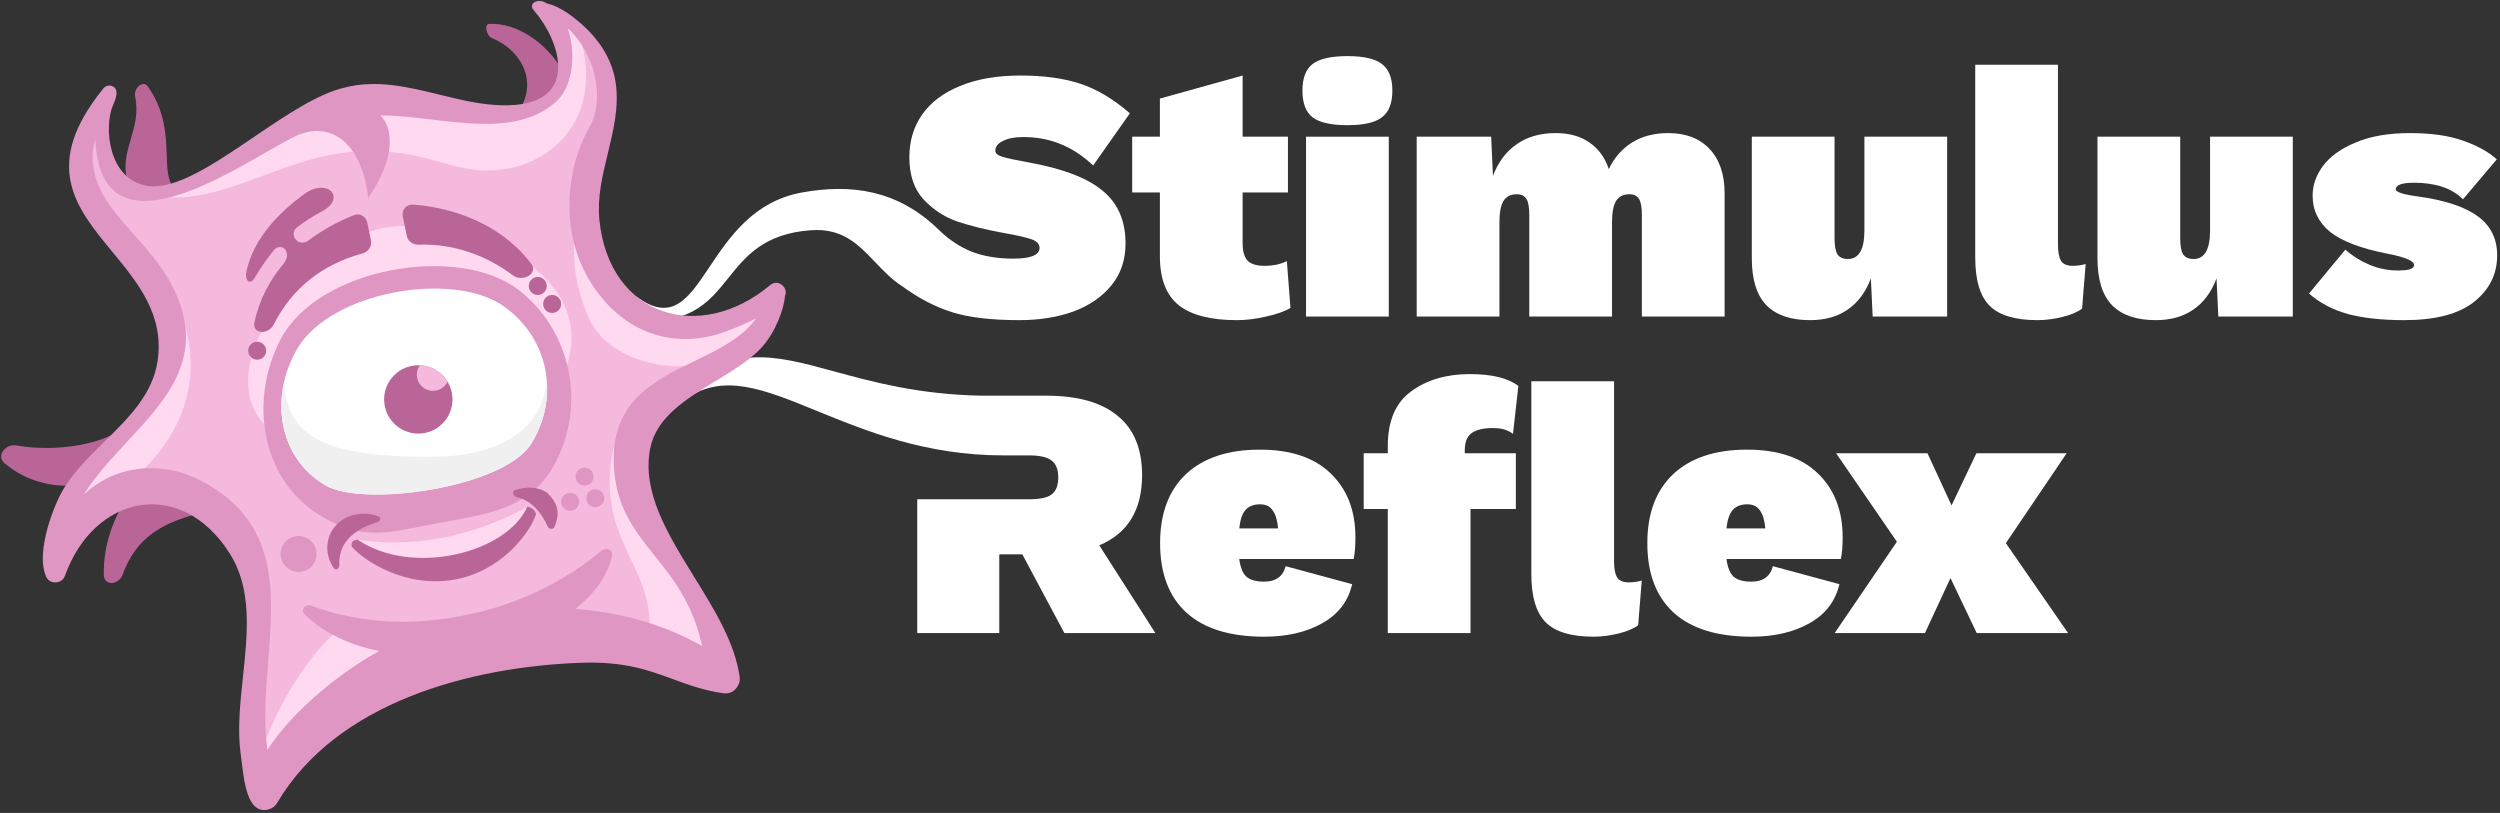<?xml version="1.0" encoding="UTF-8"?>
<svg width="695px" height="226px" viewBox="0 0 695 226" version="1.1" xmlns="http://www.w3.org/2000/svg" xmlns:xlink="http://www.w3.org/1999/xlink">
    <rect x="0" y="0" width="695" height="226" fill="#333333" stroke="none"/>
    <title>Untitled 2</title>
    <g id="Page-1" stroke="none" stroke-width="1" fill="none" fill-rule="evenodd">
        <g id="stimulus-reflex-logo-with-copy" transform="translate(0.325, 0.261)">
            <path d="M374.255,34.539 C369.721,34.539 366.488,33.806 364.555,32.339 C362.688,30.873 361.755,28.406 361.755,24.939 C361.755,21.473 362.688,19.006 364.555,17.539 C366.488,16.073 369.721,15.339 374.255,15.339 C378.788,15.339 381.988,16.073 383.855,17.539 C385.788,19.006 386.755,21.473 386.755,24.939 C386.755,28.406 385.788,30.873 383.855,32.339 C381.988,33.806 378.788,34.539 374.255,34.539 Z" id="Path" fill="#FFFFFF" fill-rule="nonzero"></path>
            <polygon id="Path" fill="#FFFFFF" fill-rule="nonzero" points="362.755 87.739 362.755 37.739 385.755 37.739 385.755 87.739"></polygon>
            <path d="M283.375,20.739 C289.908,20.739 295.475,21.506 300.075,23.039 C304.675,24.573 309.242,27.306 313.775,31.239 L303.575,45.739 C300.575,42.939 297.508,40.939 294.375,39.739 C291.308,38.473 287.875,37.839 284.075,37.839 C281.742,37.839 279.875,38.206 278.475,38.939 C277.075,39.606 276.375,40.506 276.375,41.639 C276.375,42.373 277.042,42.939 278.375,43.339 C279.708,43.739 282.042,44.239 285.375,44.839 C295.042,46.573 301.975,49.206 306.175,52.739 C310.442,56.206 312.575,61.106 312.575,67.439 C312.575,71.973 311.275,75.839 308.675,79.039 C306.075,82.239 302.542,84.673 298.075,86.339 C293.608,87.939 288.608,88.739 283.075,88.739 C275.275,88.739 269.042,88.006 264.375,86.539 C259.708,85.073 255.142,82.706 250.675,79.439 C247.659,77.529 245.28,75.033 242.954,72.592 C238.338,67.749 233.931,63.124 225.175,63.739 C212.06,64.659 206.992,70.98 202.126,77.049 C196.418,84.167 190.989,90.938 173.175,88.239 L176.675,82.239 C186.509,89.485 190.985,82.801 196.898,73.973 C202.409,65.744 209.167,55.651 222.675,53.239 C236.183,50.827 249.175,52.413 260.675,63.639 C263.475,66.373 266.542,68.406 269.875,69.739 C273.208,71.006 277.042,71.639 281.375,71.639 C286.242,71.639 288.675,70.639 288.675,68.639 C288.675,67.573 287.908,66.773 286.375,66.239 C284.842,65.706 282.342,65.139 278.875,64.539 C273.808,63.606 269.475,62.539 265.875,61.339 C262.342,60.139 259.208,58.106 256.475,55.239 C253.808,52.373 252.475,48.439 252.475,43.439 C252.475,38.906 253.675,34.939 256.075,31.539 C258.475,28.139 261.975,25.506 266.575,23.639 C271.242,21.706 276.842,20.739 283.375,20.739 Z" id="Path" fill="#FFFFFF" fill-rule="nonzero"></path>
            <path d="M351.623,87.739 C354.49,87.139 356.757,86.339 358.423,85.339 L357.423,72.339 C355.69,73.206 353.59,73.639 351.123,73.639 C349.057,73.639 347.523,73.173 346.523,72.239 C345.59,71.239 345.123,69.606 345.123,67.339 L345.123,53.239 L357.723,53.239 L357.723,37.739 L345.123,37.739 L345.123,20.739 L322.123,27.139 L322.123,37.739 L314.423,37.739 L314.423,53.239 L322.123,53.239 L322.123,70.939 C322.123,77.273 323.89,81.839 327.423,84.639 C330.957,87.373 336.323,88.739 343.523,88.739 C346.123,88.739 348.823,88.406 351.623,87.739 Z" id="Path" fill="#FFFFFF" fill-rule="nonzero"></path>
            <path d="M463.416,36.739 C468.35,36.739 472.183,38.206 474.916,41.139 C477.716,44.073 479.116,48.206 479.116,53.539 L479.116,87.739 L456.116,87.739 L456.116,59.539 C456.116,57.339 455.85,55.839 455.316,55.039 C454.783,54.173 453.883,53.739 452.616,53.739 C450.95,53.739 449.716,54.373 448.916,55.639 C448.183,56.906 447.816,58.873 447.816,61.539 L447.816,87.739 L424.816,87.739 L424.816,59.539 C424.816,57.339 424.55,55.839 424.016,55.039 C423.483,54.173 422.583,53.739 421.316,53.739 C419.65,53.739 418.416,54.373 417.616,55.639 C416.883,56.906 416.516,58.873 416.516,61.539 L416.516,87.739 L393.516,87.739 L393.516,37.739 L414.216,37.739 L414.716,48.639 C416.183,44.773 418.383,41.839 421.316,39.839 C424.25,37.773 427.85,36.739 432.116,36.739 C435.916,36.739 439.05,37.606 441.516,39.339 C444.05,41.073 445.85,43.539 446.916,46.739 C448.516,43.473 450.683,41.006 453.416,39.339 C456.216,37.606 459.55,36.739 463.416,36.739 Z" id="Path" fill="#FFFFFF" fill-rule="nonzero"></path>
            <path d="M540.978,37.739 L540.978,87.739 L520.278,87.739 L519.778,77.139 C518.311,81.006 516.145,83.906 513.278,85.839 C510.478,87.773 507.011,88.739 502.878,88.739 C497.545,88.739 493.511,87.373 490.778,84.639 C488.045,81.839 486.678,77.473 486.678,71.539 L486.678,37.739 L509.678,37.739 L509.678,65.839 C509.678,68.039 509.945,69.573 510.478,70.439 C511.078,71.306 512.045,71.739 513.378,71.739 C516.445,71.739 517.978,69.106 517.978,63.839 L517.978,37.739 L540.978,37.739 Z" id="Path" fill="#FFFFFF" fill-rule="nonzero"></path>
            <path d="M571.79,67.839 C571.79,69.906 572.09,71.406 572.69,72.339 C573.29,73.206 574.357,73.639 575.89,73.639 C577.09,73.639 578.29,73.473 579.49,73.139 L578.49,85.539 C577.29,86.473 575.49,87.239 573.09,87.839 C570.69,88.439 568.357,88.739 566.09,88.739 C559.89,88.739 555.456,87.406 552.79,84.739 C550.123,82.073 548.79,77.606 548.79,71.339 L548.79,17.739 L571.79,17.739 L571.79,67.839 Z" id="Path" fill="#FFFFFF" fill-rule="nonzero"></path>
            <path d="M637.072,37.739 L637.072,87.739 L616.372,87.739 L615.872,77.139 C614.405,81.006 612.239,83.906 609.372,85.839 C606.572,87.773 603.105,88.739 598.972,88.739 C593.639,88.739 589.605,87.373 586.872,84.639 C584.139,81.839 582.772,77.473 582.772,71.539 L582.772,37.739 L605.772,37.739 L605.772,65.839 C605.772,68.039 606.039,69.573 606.572,70.439 C607.172,71.306 608.139,71.739 609.472,71.739 C612.539,71.739 614.072,69.106 614.072,63.839 L614.072,37.739 L637.072,37.739 Z" id="Path" fill="#FFFFFF" fill-rule="nonzero"></path>
            <path d="M668.084,88.739 C661.884,88.739 656.65,88.173 652.384,87.039 C648.117,85.839 644.517,83.939 641.584,81.339 L651.684,69.139 C653.617,70.873 655.85,72.273 658.384,73.339 C660.917,74.406 663.584,74.939 666.384,74.939 C667.65,74.939 668.684,74.839 669.484,74.639 C670.35,74.373 670.784,73.973 670.784,73.439 C670.784,72.839 670.217,72.306 669.084,71.839 C667.95,71.306 666.017,70.773 663.284,70.239 C656.084,68.839 650.817,66.839 647.484,64.239 C644.217,61.573 642.584,58.206 642.584,54.139 C642.584,51.206 643.55,48.439 645.484,45.839 C647.484,43.173 650.517,41.006 654.584,39.339 C658.65,37.606 663.684,36.739 669.684,36.739 C675.55,36.739 680.45,37.439 684.384,38.839 C688.384,40.239 691.517,41.973 693.784,44.039 L684.384,55.139 C681.317,52.073 676.784,50.539 670.784,50.539 C668.984,50.539 667.684,50.706 666.884,51.039 C666.084,51.373 665.684,51.806 665.684,52.339 C665.684,53.139 667.717,53.806 671.784,54.339 C679.45,55.406 685.05,57.273 688.584,59.939 C692.117,62.539 693.884,66.139 693.884,70.739 C693.884,75.939 691.75,80.239 687.484,83.639 C683.217,87.039 676.75,88.739 668.084,88.739 Z" id="Path" fill="#FFFFFF" fill-rule="nonzero"></path>
            <path d="M186.175,109.739 C181.579,106.178 176.025,120.808 190.175,110.739 C200.654,103.283 211.941,107.903 226.841,114.001 C240.415,119.557 256.986,126.339 278.675,126.339 L285.775,126.339 C288.708,126.339 290.775,126.806 291.975,127.739 C293.242,128.672 293.875,130.239 293.875,132.439 C293.875,134.706 293.242,136.306 291.975,137.239 C290.775,138.106 288.708,138.539 285.775,138.539 L254.675,138.539 L254.675,175.739 L277.475,175.739 L277.475,153.839 L283.875,153.839 L295.575,175.739 L320.875,175.739 L305.275,151.339 C313.208,148.006 317.175,141.506 317.175,131.839 C317.175,124.506 314.908,119.006 310.375,115.339 C305.908,111.606 299.275,109.739 290.475,109.739 L272.391,109.739 C254.995,109.387 242.256,105.907 231.672,103.015 C214.392,98.294 202.857,95.142 186.175,109.739 Z" id="Path" fill="#FFFFFF" fill-rule="nonzero"></path>
            <path d="M421.084,125.739 L406.884,125.739 L406.884,124.939 C406.884,122.672 407.517,121.072 408.784,120.139 C410.117,119.206 412.05,118.739 414.584,118.739 C415.917,118.739 417.017,118.872 417.884,119.139 C418.75,119.406 419.55,119.806 420.284,120.339 L421.784,107.039 C418.917,104.839 414.417,103.739 408.284,103.739 C401.75,103.739 396.317,105.339 391.984,108.539 C387.65,111.672 385.484,116.739 385.484,123.739 L385.484,125.739 L378.784,125.739 L378.784,141.239 L385.484,141.239 L385.484,175.739 L408.484,175.739 L408.484,141.239 L421.084,141.239 L421.084,125.739 Z" id="Path" fill="#FFFFFF" fill-rule="nonzero"></path>
            <path d="M448.384,155.839 C448.384,157.906 448.684,159.406 449.284,160.339 C449.884,161.206 450.95,161.639 452.484,161.639 C453.684,161.639 454.884,161.472 456.084,161.139 L455.084,173.539 C453.884,174.472 452.084,175.239 449.684,175.839 C447.284,176.439 444.95,176.739 442.684,176.739 C436.484,176.739 432.05,175.406 429.384,172.739 C426.717,170.072 425.384,165.606 425.384,159.339 L425.384,105.739 L448.384,105.739 L448.384,155.839 Z" id="Path" fill="#FFFFFF" fill-rule="nonzero"></path>
            <path d="M376.483,149.139 C376.483,151.672 376.316,153.672 375.983,155.139 L344.183,155.139 C344.516,157.606 345.216,159.272 346.283,160.139 C347.349,161.006 348.949,161.439 351.083,161.439 C354.349,161.439 356.349,160.006 357.083,157.139 L375.583,162.139 C374.449,166.939 371.649,170.572 367.183,173.039 C362.783,175.506 357.416,176.739 351.083,176.739 C341.616,176.739 334.416,174.506 329.483,170.039 C324.616,165.572 322.183,159.139 322.183,150.739 C322.183,142.472 324.583,136.072 329.383,131.539 C334.249,127.006 341.083,124.739 349.883,124.739 C358.483,124.739 365.049,126.939 369.583,131.339 C374.183,135.739 376.483,141.672 376.483,149.139 Z M349.983,139.939 C348.249,139.939 346.916,140.439 345.983,141.439 C345.049,142.439 344.449,144.172 344.183,146.639 L354.983,146.639 C354.783,144.372 354.283,142.706 353.483,141.639 C352.749,140.506 351.583,139.939 349.983,139.939 Z" id="Shape" fill="#FFFFFF"></path>
            <path d="M511.932,149.139 C511.932,151.672 511.765,153.672 511.432,155.139 L479.632,155.139 C479.965,157.606 480.665,159.272 481.732,160.139 C482.799,161.006 484.399,161.439 486.532,161.439 C489.799,161.439 491.799,160.006 492.532,157.139 L511.032,162.139 C509.899,166.939 507.099,170.572 502.632,173.039 C498.232,175.506 492.865,176.739 486.532,176.739 C477.065,176.739 469.865,174.506 464.932,170.039 C460.065,165.572 457.632,159.139 457.632,150.739 C457.632,142.472 460.032,136.072 464.832,131.539 C469.699,127.006 476.532,124.739 485.332,124.739 C493.932,124.739 500.499,126.939 505.032,131.339 C509.632,135.739 511.932,141.672 511.932,149.139 Z M485.432,139.939 C483.699,139.939 482.365,140.439 481.432,141.439 C480.499,142.439 479.899,144.172 479.632,146.639 L490.432,146.639 C490.232,144.372 489.732,142.706 488.932,141.639 C488.199,140.506 487.032,139.939 485.432,139.939 Z" id="Shape" fill="#FFFFFF"></path>
            <polygon id="Path" fill="#FFFFFF" fill-rule="nonzero" points="541.908 160.439 549.208 175.739 574.608 175.739 557.308 150.739 574.208 125.739 549.108 125.739 542.208 140.239 535.508 125.739 510.108 125.739 527.008 150.339 509.708 175.739 534.808 175.739"></polygon>
            <path d="M140.874,34.328 C151.295,24.058 144.693,13.617 136.479,10.354 C134.968,9.754 134.085,6.478 135.709,6.395 C150.536,5.638 167.533,27.693 154.664,41.818 C142.129,55.576 138.051,40.905 140.874,34.328 Z" id="Path" fill="#BA6598" fill-rule="nonzero"></path>
            <path d="M46.026,42.892 C45.843,37.471 45.614,30.679 40.788,23.783 C39.446,21.864 36.751,24.277 37.238,26.568 C38.192,31.054 37.102,34.781 36.04,38.415 C34.234,44.595 32.506,50.505 41.046,59.423 C49.838,68.604 58.646,58.57 55.847,54.331 C46.415,54.464 46.258,49.785 46.026,42.892 Z" id="Path" fill="#BA6598" fill-rule="nonzero"></path>
            <path d="M28.531,159.508 C28.237,141.087 42.298,128.403 47.557,125.66 L64.691,139.496 C62.29,140.49 59.614,141.206 56.851,141.946 C48.059,144.299 38.376,146.89 33.783,159.445 C32.676,162.47 28.582,162.728 28.531,159.508 Z" id="Path" fill="#BA6598" fill-rule="nonzero"></path>
            <path d="M41.492,128.436 C26.103,136.151 11.779,137.603 0.902,128.491 C-1.427,126.539 1.149,123.059 4.144,123.575 C18.097,125.982 33.655,121.943 36.817,115.615 C40.001,109.244 41.495,122.651 41.492,128.436 Z" id="Path" fill="#BA6598" fill-rule="nonzero"></path>
            <path d="M163.163,67.208 C171.506,90.169 189.381,99.249 211.763,83.747 C213.206,82.747 215.131,83.855 214.539,85.508 C208.364,102.742 176.744,97.292 175.233,125.982 C173.937,150.583 196.209,156.422 200.804,184.272 C201.079,185.942 199.211,187.092 197.742,186.251 C163.728,166.784 98.414,177.014 75.434,216.799 C74.554,218.324 72.247,218.177 71.735,216.493 C62.691,186.769 80.104,171.41 66.904,150.271 C57.034,134.464 31.287,125.194 18.833,149.138 C17.816,151.093 14.832,150.629 15.121,148.444 C18.519,122.668 46.929,120.332 47.5,95.556 C48.052,71.61 15.928,62.071 23.266,38.237 C23.949,36.019 27.792,37.423 28.116,39.721 C29.498,49.516 37.311,55.282 46.988,53.295 C60.702,50.479 73.94,32.957 96.477,28.329 C116.094,24.3 137.012,34.589 146.89,30.226 C157.537,25.523 159.194,18.504 155.859,10.769 C154.969,8.708 157.316,6.356 158.964,7.881 C179.357,26.752 155.302,45.577 163.163,67.208 Z" id="Path" fill="#F5B9DD" fill-rule="nonzero"></path>
            <path d="M15.689,145.262 C18.132,134.553 25.159,128.173 31.99,121.97 C39.725,114.946 47.21,108.15 47.5,95.555 C47.641,89.466 45.668,84.308 42.768,79.609 L44.675,75.739 C59.163,99.22 53.184,120.704 33.223,135.703 C29.84,136.85 26.612,138.895 23.737,142.018 C20.238,143.979 17.613,144.935 15.689,145.262 Z" id="Path" fill="#FFD9F0" fill-rule="nonzero"></path>
            <path d="M71.436,215.484 C71.374,215.268 71.313,215.052 71.254,214.838 C72.805,200.285 87.828,177.667 95.175,174.239 C101.175,171.439 112.342,178.072 117.175,181.739 C99.76,191.193 89.277,198.171 71.436,215.484 Z" id="Path" fill="#FFD9F0" fill-rule="nonzero"></path>
            <path d="M191.773,183.271 C188.108,181.683 184.18,180.381 180.06,179.367 L179.675,179.239 C181.55,168.927 178.371,162.24 175.032,155.213 C171.246,147.249 167.253,138.848 170.175,124.239 L175.887,134.98 C177.515,142.679 181.738,148.467 186.303,154.568 L200.009,180.345 C200.313,181.604 200.579,182.912 200.804,184.271 C200.926,185.011 200.627,185.649 200.129,186.057 L191.773,183.271 Z" id="Path" fill="#FFD9F0" fill-rule="nonzero"></path>
            <path d="M161.559,56.084 C161.388,59.716 161.786,63.419 163.162,67.208 C171.506,90.168 189.381,99.248 211.762,83.746 C213.206,82.746 215.131,83.854 214.539,85.507 C211.961,92.703 204.947,95.944 197.541,99.366 C196.241,99.967 194.928,100.574 193.624,101.209 C181.583,103.023 167.606,98.193 163.175,87.739 C157.721,74.873 158.716,64.766 161.559,56.084 Z" id="Path" fill="#FFD9F0" fill-rule="nonzero"></path>
            <path d="M161.251,10.199 C161.227,10.375 161.202,10.555 161.175,10.739 C166.993,31.734 154.223,44.536 140.175,46.739 C133.062,47.854 128.083,46.469 122.358,44.876 C117.042,43.397 111.083,41.739 102.175,41.739 C91.168,41.739 81.693,45.268 72.653,48.635 C59.381,53.579 47.046,58.174 32.175,50.739 C32.101,50.036 32.034,49.341 31.974,48.651 C35.446,52.691 40.841,54.557 46.988,53.295 C52.998,52.06 58.916,48.002 65.565,43.443 C74.09,37.598 83.816,30.928 96.477,28.328 C106.775,26.213 117.431,28.044 126.66,29.629 C135.013,31.064 142.197,32.298 146.89,30.225 C157.537,25.523 159.194,18.504 155.858,10.769 C154.969,8.707 157.316,6.356 158.964,7.881 C159.799,8.653 160.56,9.426 161.251,10.199 Z" id="Path" fill="#FFD9F0" fill-rule="nonzero"></path>
            <path d="M99.175,149.739 C115.175,152.239 131.175,148.739 146.175,140.739 C144.755,149.257 138.237,153.54 129.675,156.239 C119.486,159.45 106.78,157.344 99.175,149.739 Z" id="Path" fill="#FFD9F0" fill-rule="nonzero"></path>
            <path d="M157.175,101.739 C131.009,120.405 94.97,141.578 73.175,117.739 C57.175,100.239 87.137,65.512 107.675,62.872 C128.255,60.227 166.175,74.239 157.175,101.739 Z" id="Path" fill="#FFD9F0" fill-rule="nonzero"></path>
            <path d="M82.675,158.739 C85.436,158.739 87.675,156.5 87.675,153.739 C87.675,150.978 85.436,148.739 82.675,148.739 C79.913,148.739 77.675,150.978 77.675,153.739 C77.675,156.5 79.913,158.739 82.675,158.739 Z" id="Path" fill="#E096C3" fill-rule="nonzero"></path>
            <path d="M160.675,139.239 C160.675,140.62 159.556,141.739 158.175,141.739 C156.794,141.739 155.675,140.62 155.675,139.239 C155.675,137.858 156.794,136.739 158.175,136.739 C159.556,136.739 160.675,137.858 160.675,139.239 Z" id="Path" fill="#E096C3" fill-rule="nonzero"></path>
            <path d="M162.175,134.739 C163.556,134.739 164.675,133.62 164.675,132.239 C164.675,130.858 163.556,129.739 162.175,129.739 C160.794,129.739 159.675,130.858 159.675,132.239 C159.675,133.62 160.794,134.739 162.175,134.739 Z" id="Path" fill="#E096C3" fill-rule="nonzero"></path>
            <path d="M167.675,138.239 C167.675,139.62 166.556,140.739 165.175,140.739 C163.794,140.739 162.675,139.62 162.675,138.239 C162.675,136.858 163.794,135.739 165.175,135.739 C166.556,135.739 167.675,136.858 167.675,138.239 Z" id="Path" fill="#E096C3" fill-rule="nonzero"></path>
            <path d="M143.798,80.305 C127.189,67.503 88.306,74.081 77.799,93.859 C68.874,110.659 72.184,132.399 87.782,142.47 C98.958,149.684 106.206,148.224 117.083,146.033 C118.782,145.691 120.571,145.331 122.477,144.983 C123.012,144.885 123.543,144.789 124.069,144.694 C137.002,142.35 147.462,140.455 153.782,128.915 C162.766,112.51 158.563,91.685 143.798,80.305 Z" id="Path" fill="#E096C3" fill-rule="nonzero"></path>
            <path d="M157.436,3.373 C155.235,1.859 153.321,1.054 151.787,0.714 C151.518,0.567 151.239,0.427 150.952,0.296 C148.883,-0.649 146.536,0.826 148.001,2.512 C155.63,11.292 160.253,27.28 143.165,28.874 C136.036,29.539 128.976,27.806 121.895,26.067 C113.157,23.922 104.387,21.769 95.415,24.104 C87.933,25.846 79.045,31.871 70.25,37.834 C59.256,45.288 48.407,52.643 40.631,51.406 C29.792,49.683 28.459,35.151 31.079,28.998 C32.041,26.902 32.497,25.053 31.567,24.13 C30.682,23.251 29.205,23.349 28.424,24.312 C11.072,45.697 20.758,57.439 30.859,69.685 C38.007,78.351 45.363,87.269 43.493,100.034 C42.13,109.343 35.468,115.879 28.768,122.452 C23.822,127.304 18.855,132.176 15.984,138.199 C13.489,143.435 9.933,154.086 12.422,159.846 C12.512,160.099 12.636,160.326 12.786,160.527 C13.411,161.418 14.397,161.74 15.337,161.623 C16.352,161.543 17.327,160.952 17.742,159.789 C25.746,137.323 49.9,132.139 63.53,153.586 C69.811,163.47 68.511,175.706 67.221,187.855 C66.424,195.355 65.631,202.821 66.626,209.681 C66.718,210.312 66.805,211.04 66.9,211.83 C67.38,215.839 68.049,221.424 70.421,223.783 C71.56,224.916 72.969,225.144 74.211,224.783 C75.199,224.567 76.12,223.971 76.737,222.925 C93.276,194.851 130.656,185.054 161.265,183.987 C173.252,183.57 180.03,186.066 186.737,188.537 C191.004,190.108 195.243,191.67 200.778,192.463 C202.389,192.694 203.693,191.992 204.475,190.908 C205.112,190.114 205.46,189.069 205.295,187.888 C203.971,178.427 198.284,169.227 192.634,160.087 C185.298,148.219 178.024,136.452 180.446,124.347 C182.184,115.657 190.528,110.585 198.657,105.644 C203.358,102.787 207.986,99.974 211.225,96.53 C215.412,92.076 217.725,85.194 217.903,81.998 C218.948,79.685 215.95,77.175 213.797,78.981 C194.427,95.235 169.083,87.993 166.311,60.932 C165.667,54.639 167.153,48.535 168.641,42.428 C170.219,35.952 171.797,29.472 170.837,22.759 C169.658,14.523 164.112,7.966 157.436,3.373 Z M102.046,54.748 C110.08,43.149 108.746,34.964 105.413,31.823 C109.999,31.827 114.875,32.403 119.793,32.984 C132.375,34.47 145.232,35.989 154.222,28.04 C157.893,24.793 159.336,18.489 158.599,12.507 C158.378,10.708 158.007,9.051 157.457,7.556 C164.968,14.281 168.215,27.111 163.327,35.527 C157.269,45.959 153.601,67.54 167.883,83.581 C176.751,93.543 189.193,96.495 201.646,91.819 C203.944,90.956 206.977,89.739 209.859,88.25 C206.069,93.659 199.537,96.823 192.859,100.056 C180.955,105.822 168.589,111.811 170.479,131.145 C171.492,141.497 176.454,147.71 181.724,154.309 C185.003,158.415 188.401,162.669 191.042,168.163 C193.087,172.418 194.174,176.151 194.893,179.354 C184.195,173.265 172.027,169.921 159.573,169.019 C165.896,164.121 168.846,158.717 169.83,154.256 C170.207,152.551 168.169,151.698 166.842,152.833 C161.366,157.519 149.235,166.247 131.029,170.345 C110.223,175.028 95.464,171.46 86.26,168.163 C84.466,167.52 83.079,169.267 84.44,170.603 C88.588,174.676 95.395,178.809 105.107,180.706 C103.661,181.498 102.244,182.327 100.858,183.193 C92.652,188.315 80.625,197.848 73.996,208.251 C72.924,200.298 73.581,191.893 74.231,183.583 C75.776,163.839 77.278,144.635 55.431,133.311 C44.536,127.664 31.658,128.997 22.926,137.275 C26.221,132.025 30.639,127.263 35.01,122.552 C46.44,110.233 57.543,98.267 47.36,78.85 C44.539,73.471 40.5,68.951 36.481,64.452 C35.798,63.688 35.116,62.924 34.44,62.157 C28.373,55.269 23.517,47.784 26.151,38.298 C27.423,68.631 56.613,51.859 73.646,42.073 C76.887,40.211 79.688,38.601 81.773,37.617 C91.333,33.106 100.274,39.119 102.046,54.748 Z" id="Shape" fill="#E096C3"></path>
            <path d="M82.411,96.532 C91.791,80.76 125.45,74.954 139.579,84.791 C152.14,93.537 155.437,109.902 147.424,122.989 C139.848,135.362 100.74,140.798 90.255,134.73 C76.954,127.031 74.443,109.929 82.411,96.532 Z" id="Path" fill="#FFFFFF" fill-rule="nonzero"></path>
            <path d="M151.649,105.147 C152.225,111.123 150.871,117.359 147.424,122.989 C139.848,135.362 100.74,140.798 90.255,134.729 C79.864,128.715 76.058,116.962 78.689,105.719 C79.191,122.408 92.686,126.739 119.175,126.739 C137.621,126.739 150.538,119.934 151.649,105.147 Z" id="Path" fill="#F0F0F0" fill-rule="nonzero"></path>
            <path d="M75.786,89.927 C80.823,79.963 89.184,73.239 100.48,70.194 C102.08,69.762 103.132,68.186 102.799,66.563 L101.787,61.635 C101.439,59.94 99.757,58.911 98.143,59.534 C95.145,60.693 90.296,62.91 85.432,66.589 C82.432,68.643 80.01,64.851 82.048,63.115 C84.291,61.333 86.634,59.874 89.175,58.507 C96.175,54.739 90.675,48.971 84.175,53.739 C77.675,58.507 70.175,65.739 68.175,75.239 C67.675,77.614 69.133,79.406 70.612,76.739 C72.282,73.985 73.908,71.651 75.536,69.636 C75.686,69.45 75.836,69.266 75.987,69.085 C78.046,67.067 81.154,69.906 78.367,73.239 C74.819,77.441 71.853,82.712 70.416,89.26 C69.68,92.613 74.237,92.991 75.786,89.927 Z M116.002,67.761 C126.143,67.403 135.119,70.944 142.233,76.258 C144.995,78.321 149.433,75.765 147.337,73.028 C137.18,59.768 121.436,57.113 114.466,56.603 C112.62,56.468 111.278,58.143 111.651,59.956 L112.746,65.29 C113.056,66.799 114.462,67.816 116.002,67.761 Z M73.675,97.239 C73.675,98.619 72.555,99.739 71.175,99.739 C69.794,99.739 68.675,98.619 68.675,97.239 C68.675,95.858 69.794,94.739 71.175,94.739 C72.555,94.739 73.675,95.858 73.675,97.239 Z M151.675,79.239 C151.675,80.62 150.556,81.739 149.175,81.739 C147.794,81.739 146.675,80.62 146.675,79.239 C146.675,77.858 147.794,76.739 149.175,76.739 C150.556,76.739 151.675,77.858 151.675,79.239 Z M155.675,84.239 C155.675,85.62 154.556,86.739 153.175,86.739 C151.794,86.739 150.675,85.62 150.675,84.239 C150.675,82.858 151.794,81.739 153.175,81.739 C154.556,81.739 155.675,82.858 155.675,84.239 Z M143.37,137.958 C147.744,138.919 150.468,142.798 151.953,146.112 C152.327,146.945 153.562,147.003 153.884,146.149 C155.272,142.466 155.034,139.988 151.827,136.739 C149.314,135.019 145.927,134.956 142.893,135.967 C141.888,136.302 142.336,137.731 143.37,137.958 Z M146.242,140.638 C140.583,153.453 114.366,160.077 99.124,149.797 C99.124,149.797 97.065,149.688 97.446,151.651 C100.799,155.617 112.262,163.176 125.736,160.923 C138.904,158.722 147,147.942 148.682,142.71 C148.301,140.747 146.242,140.638 146.242,140.638 Z M94.008,156.888 C93.657,149.81 99.175,146.617 104.671,144.847 C105.475,144.587 105.623,143.565 104.833,143.263 C101.1,141.839 95.698,142.411 92.674,146.239 C89.813,149.862 90.24,154.371 92.443,157.64 C92.982,158.439 94.055,157.849 94.008,156.888 Z M117.874,120.084 C123.013,119.029 126.324,114.007 125.269,108.868 C124.213,103.728 119.191,100.417 114.052,101.473 C108.912,102.528 105.601,107.55 106.657,112.69 C107.712,117.829 112.734,121.14 117.874,120.084 Z" id="Shape" fill="#BA6598"></path>
            <path d="M116.387,101.286 C119.571,101.426 122.47,103.17 124.099,105.869 C123.506,107.075 122.382,108.004 120.964,108.295 C118.53,108.795 116.151,107.226 115.651,104.792 C115.39,103.522 115.692,102.267 116.387,101.286 Z" id="Path" fill="#F5B9DD" fill-rule="nonzero"></path>
        </g>
    </g>
</svg>